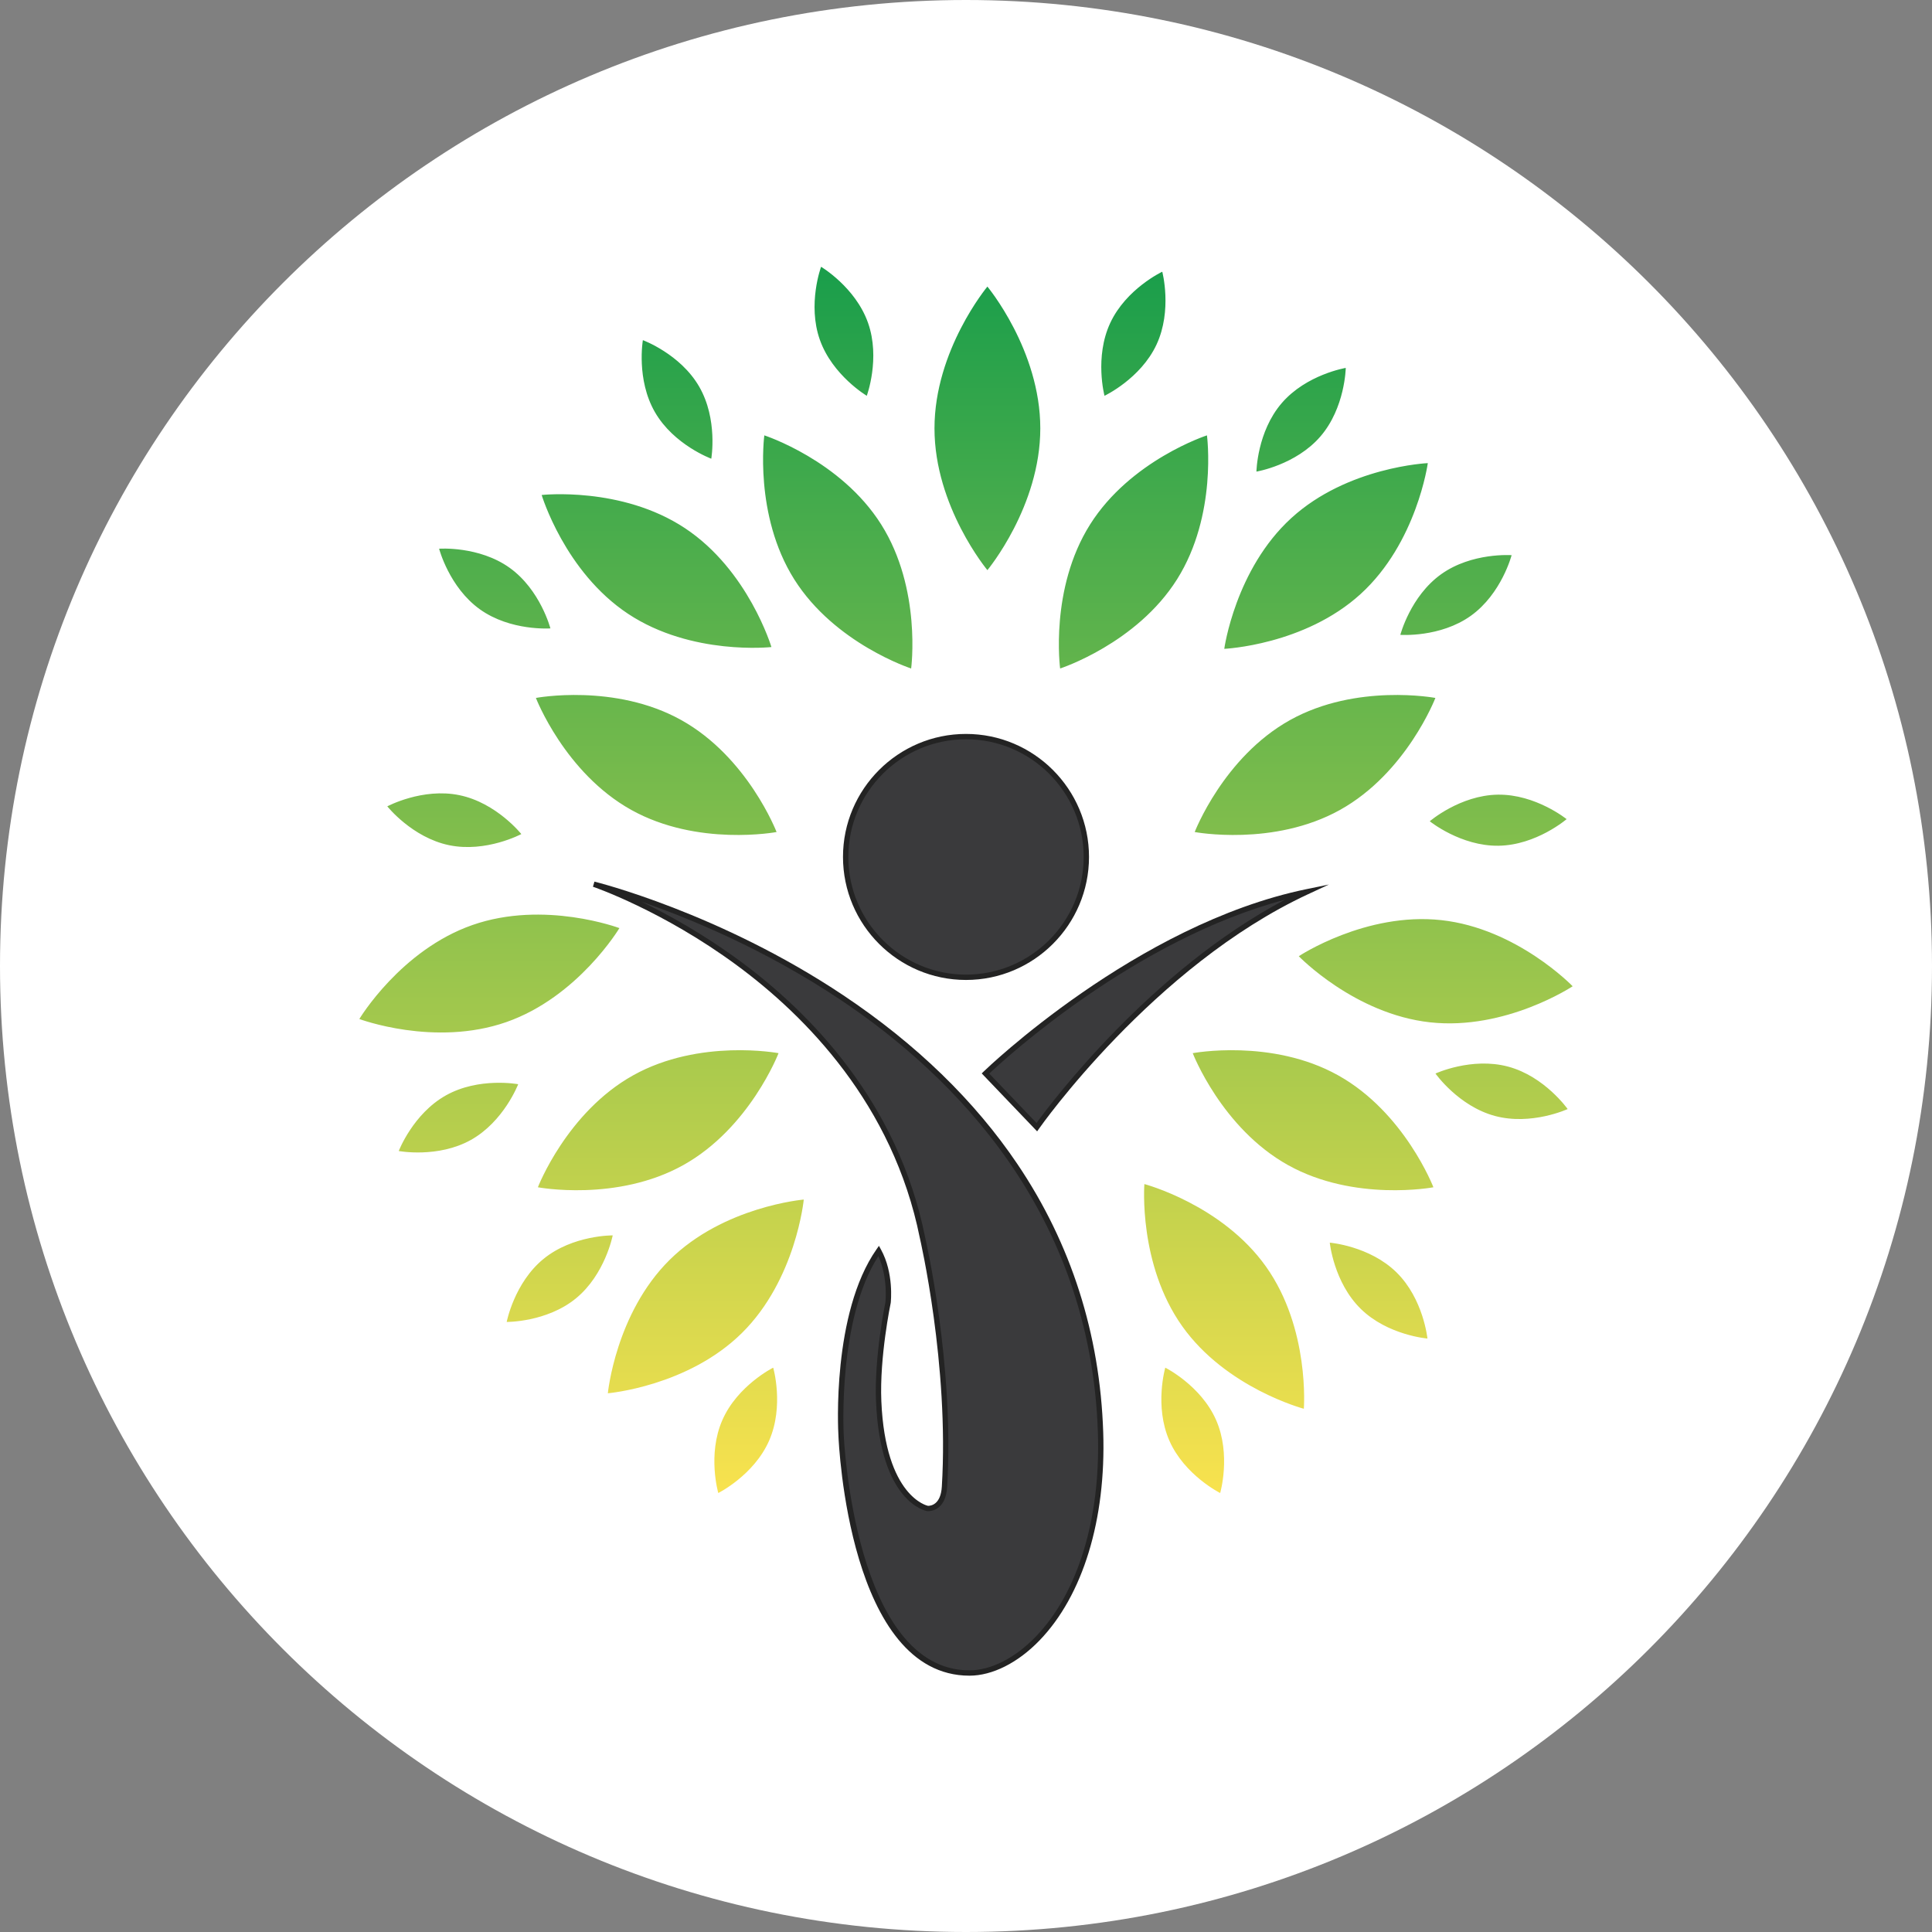<svg width="256" height="256" viewBox="0 0 256 256" fill="none" xmlns="http://www.w3.org/2000/svg">
<rect x="0" y="0" width="256" height="256" fill="#808080" stroke="none"/>
<path d="M256 128C256 198.694 198.691 256 128 256C57.307 256 0 198.694 0 128C0 57.307 57.307 0 128 0C198.691 0 256 57.307 256 128Z" fill="white"/>
<path d="M130.835 37.975C130.835 37.975 137.845 46.385 137.845 56.761C137.845 67.135 130.835 75.546 130.835 75.546C130.835 75.546 123.824 67.135 123.824 56.761C123.824 46.385 130.835 37.975 130.835 37.975ZM101.277 57.688C101.277 57.688 99.868 68.232 105.24 76.763C110.613 85.293 120.732 88.578 120.732 88.578C120.732 88.578 122.143 78.032 116.768 69.502C111.396 60.972 101.277 57.688 101.277 57.688ZM83.237 81.343C91.644 86.907 102.217 85.737 102.217 85.737C102.217 85.737 99.164 75.544 90.755 69.982C82.349 64.417 71.774 65.589 71.774 65.589C71.774 65.589 74.829 75.779 83.237 81.343ZM90.27 95.413C81.464 90.506 71.01 92.48 71.01 92.48C71.01 92.48 74.832 102.408 83.641 107.314C92.448 112.221 102.901 110.248 102.901 110.248C102.901 110.248 99.079 100.317 90.27 95.413ZM67.092 135.431C76.61 132.105 82.076 122.979 82.076 122.979C82.076 122.979 72.114 119.242 62.597 122.571C53.08 125.897 47.614 135.024 47.614 135.024C47.614 135.024 57.575 138.758 67.092 135.431ZM71.272 157.32C71.272 157.32 81.726 159.293 90.532 154.385C99.339 149.477 103.162 139.55 103.162 139.55C103.162 139.55 92.707 137.574 83.901 142.483C75.094 147.391 71.272 157.32 71.272 157.32ZM80.544 184.616C80.544 184.616 91.143 183.715 98.312 176.626C105.482 169.537 106.503 158.948 106.503 158.948C106.503 158.948 95.901 159.847 88.733 166.937C81.564 174.026 80.544 184.616 80.544 184.616ZM114.852 52.444C114.852 52.444 116.688 47.487 115.014 42.767C113.343 38.046 108.798 35.35 108.798 35.35C108.798 35.35 106.963 40.305 108.635 45.026C110.307 49.746 114.852 52.444 114.852 52.444ZM94.248 60.78C94.248 60.78 95.152 55.572 92.647 51.234C90.145 46.897 85.184 45.073 85.184 45.073C85.184 45.073 84.281 50.279 86.785 54.617C89.288 58.955 94.248 60.78 94.248 60.78ZM63.588 80.738C67.66 83.653 72.931 83.265 72.931 83.265C72.931 83.265 71.6 78.149 67.528 75.235C63.456 72.319 58.186 72.708 58.186 72.708C58.186 72.708 59.516 77.822 63.588 80.738ZM59.513 111.994C64.417 113.008 69.078 110.518 69.078 110.518C69.078 110.518 65.788 106.38 60.883 105.367C55.979 104.352 51.32 106.845 51.32 106.845C51.32 106.845 54.608 110.98 59.513 111.994ZM59.096 145.138C54.725 147.581 52.835 152.516 52.835 152.516C52.835 152.516 58.028 153.489 62.4 151.044C66.77 148.599 68.662 143.664 68.662 143.664C68.662 143.664 63.467 142.692 59.096 145.138ZM72.022 166.809C68.143 169.975 67.14 175.164 67.14 175.164C67.14 175.164 72.424 175.218 76.303 172.051C80.181 168.884 81.187 163.695 81.187 163.695C81.187 163.695 75.901 163.641 72.022 166.809ZM95.715 188.171C93.705 192.757 95.177 197.834 95.177 197.834C95.177 197.834 99.906 195.474 101.915 190.886C103.923 186.299 102.453 181.222 102.453 181.222C102.453 181.222 97.722 183.583 95.715 188.171ZM155.965 76.763C161.338 68.233 159.928 57.688 159.928 57.688C159.928 57.688 149.809 60.972 144.437 69.503C139.062 78.032 140.472 88.579 140.472 88.579C140.472 88.579 150.592 85.294 155.965 76.763ZM189.192 61.366C189.192 61.366 178.563 61.841 171.116 68.638C163.667 75.432 162.222 85.974 162.222 85.974C162.222 85.974 172.851 85.497 180.299 78.701C187.747 71.907 189.192 61.366 189.192 61.366ZM190.197 92.48C190.197 92.48 179.743 90.506 170.936 95.413C162.127 100.317 158.304 110.248 158.304 110.248C158.304 110.248 168.758 112.221 177.566 107.314C186.375 102.408 190.197 92.48 190.197 92.48ZM172.096 126.703C172.096 126.703 179.476 134.365 189.498 135.465C199.52 136.564 208.386 130.685 208.386 130.685C208.386 130.685 201.006 123.02 190.985 121.923C180.963 120.821 172.096 126.703 172.096 126.703ZM177.306 142.484C168.499 137.574 158.044 139.55 158.044 139.55C158.044 139.55 161.866 149.478 170.674 154.385C179.481 159.293 189.935 157.321 189.935 157.321C189.935 157.321 186.113 147.391 177.306 142.484ZM151.636 156.895C151.636 156.895 150.81 167.502 156.646 175.724C162.48 183.946 172.765 186.668 172.765 186.668C172.765 186.668 173.592 176.06 167.757 167.84C161.922 159.615 151.636 156.895 151.636 156.895ZM153.248 45.652C155.361 41.111 154.006 36.004 154.006 36.004C154.006 36.004 149.224 38.255 147.112 42.796C144.998 47.336 146.353 52.444 146.353 52.444C146.353 52.444 151.134 50.191 153.248 45.652ZM174.966 57.827C178.235 54.034 178.32 48.75 178.32 48.75C178.32 48.75 173.107 49.616 169.838 53.411C166.569 57.205 166.484 62.49 166.484 62.49C166.484 62.49 171.698 61.622 174.966 57.827ZM194.895 81.594C198.967 78.678 200.297 73.564 200.297 73.564C200.297 73.564 195.026 73.175 190.955 76.091C186.882 79.006 185.552 84.121 185.552 84.121C185.552 84.121 190.823 84.509 194.895 81.594ZM189.451 108.821C189.451 108.821 193.563 112.141 198.57 112.064C203.579 111.987 207.584 108.54 207.584 108.54C207.584 108.54 203.473 105.22 198.466 105.297C193.458 105.374 189.451 108.821 189.451 108.821ZM199.844 141.335C195.007 140.034 190.208 142.249 190.208 142.249C190.208 142.249 193.25 146.57 198.088 147.87C202.925 149.17 207.722 146.955 207.722 146.955C207.722 146.955 204.68 142.632 199.844 141.335ZM176.202 164.658C176.202 164.658 176.729 169.916 180.302 173.425C183.877 176.935 189.143 177.363 189.143 177.363C189.143 177.363 188.618 172.103 185.043 168.596C181.471 165.087 176.202 164.658 176.202 164.658ZM154.405 181.222C154.405 181.222 152.935 186.299 154.943 190.886C156.952 195.474 161.68 197.834 161.68 197.834C161.68 197.834 163.153 192.757 161.143 188.171C159.135 183.583 154.405 181.222 154.405 181.222Z" fill="url(#paint0_linear_30_25)"/>
<path d="M130.581 142.242L137.383 149.357C137.383 149.357 152.347 127.857 173.191 118.161C150.439 122.853 130.581 142.242 130.581 142.242Z" fill="#3A3A3C"/>
<path d="M137.426 149.913L130.084 142.234L130.334 141.99C130.533 141.795 150.528 122.474 173.119 117.816L176.088 117.204L173.339 118.482C152.819 128.025 137.822 149.344 137.673 149.558L137.426 149.913ZM131.081 142.254L137.344 148.805C139.298 146.113 152.442 128.606 170.285 119.208C150.498 124.438 133.35 140.117 131.081 142.254Z" fill="#232323"/>
<path d="M128 129.495C136.806 129.495 143.946 122.356 143.946 113.549C143.946 104.743 136.806 97.603 128 97.603C119.193 97.603 112.054 104.743 112.054 113.549C112.054 122.356 119.193 129.495 128 129.495Z" fill="#3A3A3C"/>
<path d="M128 129.849C119.012 129.849 111.701 122.536 111.701 113.549C111.701 104.562 119.013 97.25 128 97.25C136.987 97.25 144.299 104.562 144.299 113.549C144.299 122.536 136.987 129.849 128 129.849ZM128 97.957C119.402 97.957 112.407 104.952 112.407 113.549C112.407 122.147 119.402 129.142 128 129.142C136.598 129.142 143.593 122.147 143.593 113.549C143.593 104.952 136.598 97.957 128 97.957Z" fill="#232323"/>
<path d="M78.683 117.162C78.683 117.162 115.308 129.496 122.222 163.941C122.222 163.941 126.147 180.635 125.15 197.017C124.963 200.085 122.908 199.882 122.908 199.882C122.908 199.882 116.99 198.885 116.43 185.68C116.176 179.7 117.675 172.599 117.675 172.599C117.675 172.599 118.111 168.8 116.43 165.748C110.512 174.219 111.447 190.165 111.447 190.165C111.447 190.165 112.692 221.683 128.459 221.683C135.988 221.683 146.531 210.914 145.83 189.791C143.946 132.984 78.683 117.162 78.683 117.162Z" fill="#3A3A3C"/>
<path d="M128.459 222.036C112.536 222.036 111.145 191.48 111.094 190.179C111.055 189.529 110.221 174.019 116.14 165.545L116.465 165.08L116.738 165.577C118.455 168.691 118.044 172.48 118.026 172.639C118.005 172.742 116.533 179.799 116.782 185.664C117.321 198.368 122.911 199.523 122.968 199.533C123.374 199.531 124.654 199.348 124.797 196.994C125.779 180.851 121.917 164.188 121.878 164.021C118.327 146.327 106.742 134.623 97.65 127.918C87.787 120.646 78.66 117.527 78.569 117.497L78.765 116.819C78.929 116.858 95.332 120.916 111.745 131.88C121.394 138.325 129.162 145.861 134.836 154.279C141.932 164.811 145.75 176.755 146.182 189.779C146.566 201.369 143.485 211.429 137.727 217.381C134.865 220.339 131.487 222.036 128.459 222.036ZM116.386 166.446C110.972 174.838 111.79 189.989 111.799 190.144C111.811 190.463 113.211 221.329 128.459 221.329C131.297 221.329 134.49 219.711 137.219 216.89C142.845 211.075 145.854 201.202 145.476 189.803C144.508 160.608 126.385 142.51 111.353 132.467C101.299 125.752 91.257 121.645 84.994 119.474C88.529 121.186 93.214 123.77 98.069 127.351C107.262 134.13 118.974 145.968 122.568 163.872C122.605 164.028 126.49 180.792 125.502 197.038C125.317 200.084 123.373 200.238 122.986 200.238C122.913 200.238 122.872 200.233 122.872 200.233C122.595 200.188 116.643 199.033 116.076 185.695C115.823 179.74 117.314 172.598 117.329 172.526C117.329 172.522 117.68 169.258 116.386 166.446Z" fill="#232323"/>
<defs>
<linearGradient id="paint0_linear_30_25" x1="128" y1="33.57" x2="128" y2="199.757" gradientUnits="userSpaceOnUse">
<stop stop-color="#179D4B"/>
<stop offset="1" stop-color="#FBE34E"/>
</linearGradient>
</defs>
</svg>
